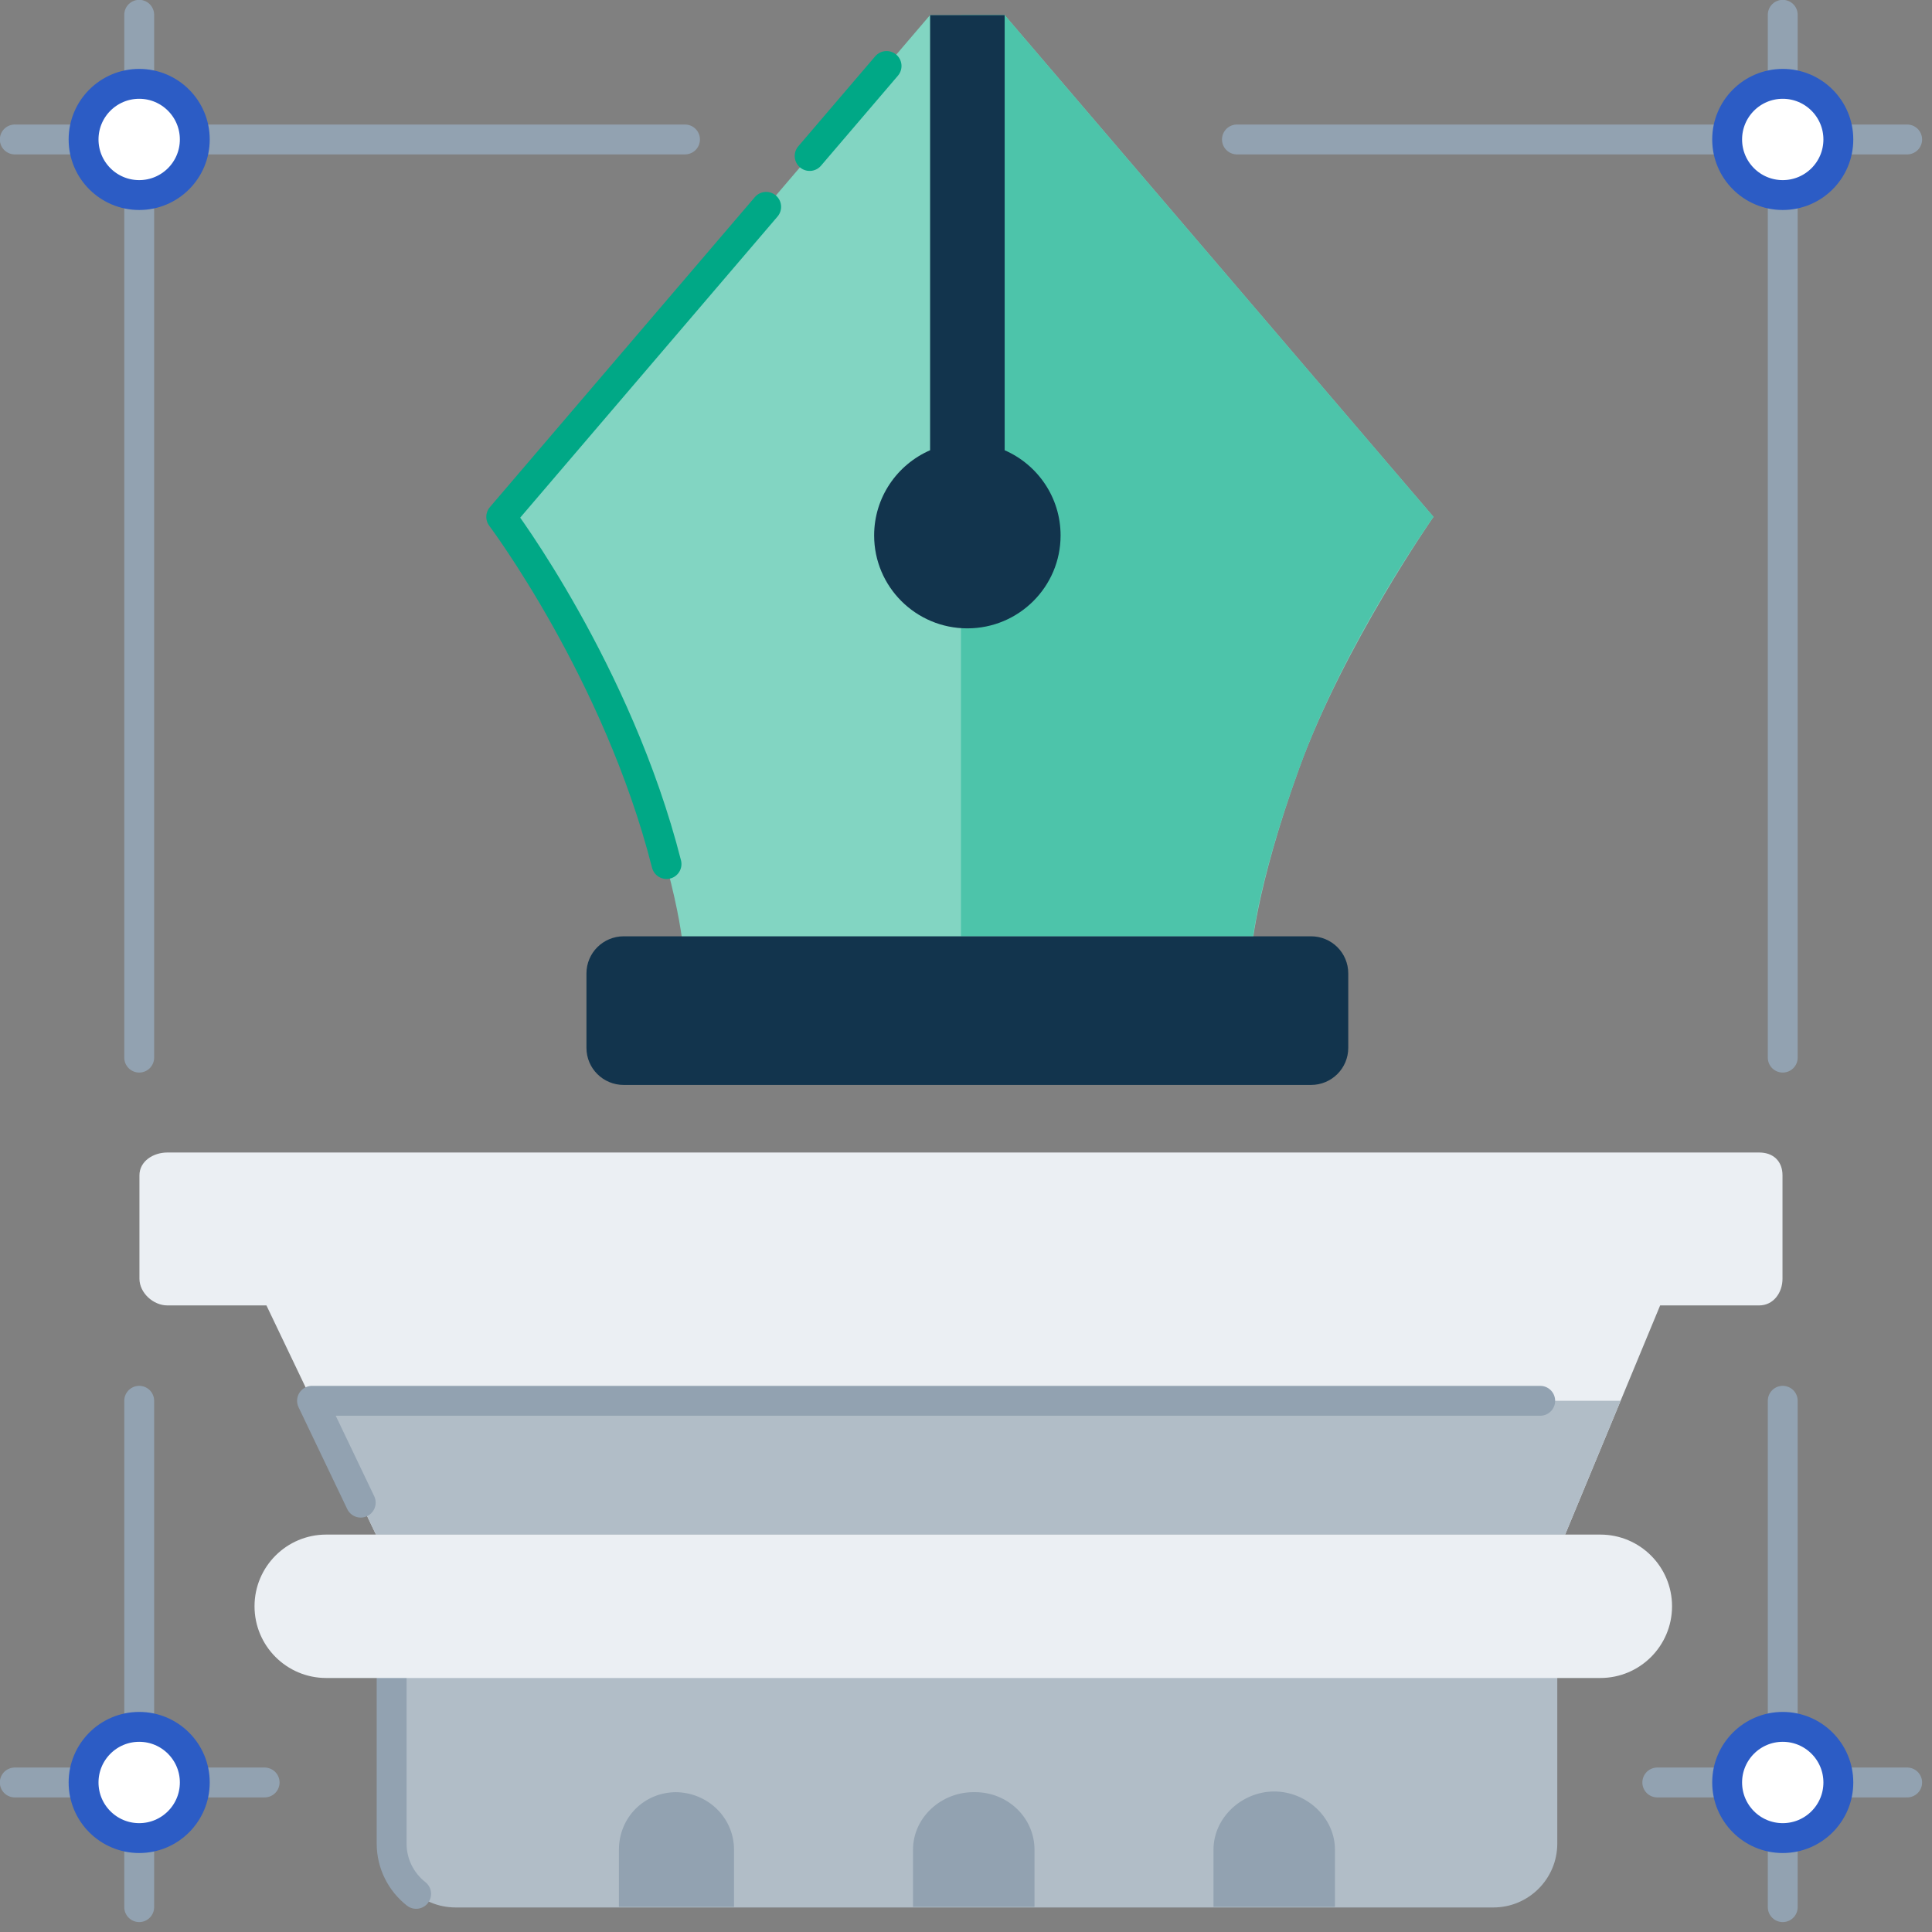 <?xml version="1.0" encoding="UTF-8"?>
<svg width="97px" height="97px" viewBox="0 0 97 97" version="1.1" xmlns="http://www.w3.org/2000/svg" xmlns:xlink="http://www.w3.org/1999/xlink">
    <rect x="0" y="0" width="97" height="97" fill="#808080" stroke="none"/>
    <!-- Generator: Sketch 53.2 (72643) - https://sketchapp.com -->
    <title>foundations-illu</title>
    <desc>Created with Sketch.</desc>
    <g id="Welcome" stroke="none" stroke-width="1" fill="none" fill-rule="evenodd">
        <g id="DS-home-page" transform="translate(-479, -731)">
            <g id="foundations-illu" transform="translate(479, 731)">
                <path d="M89.506,70.329 L89.506,95.752" id="Stroke-1" stroke="#92A2B1" stroke-width="1.5" stroke-linecap="round" stroke-linejoin="round"></path>
                <path d="M89.506,0.742 L89.506,53.1" id="Stroke-3" stroke="#92A2B1" stroke-width="1.5" stroke-linecap="round" stroke-linejoin="round"></path>
                <path d="M34.392,7.002 L0.742,7.002" id="Stroke-5" stroke="#92A2B1" stroke-width="1.5" stroke-linecap="round" stroke-linejoin="round"></path>
                <path d="M95.753,7.002 L62.103,7.002" id="Stroke-7" stroke="#92A2B1" stroke-width="1.5" stroke-linecap="round" stroke-linejoin="round"></path>
                <path d="M13.286,89.493 L0.742,89.493" id="Stroke-9" stroke="#92A2B1" stroke-width="1.5" stroke-linecap="round" stroke-linejoin="round"></path>
                <path d="M95.753,89.493 L83.208,89.493" id="Stroke-11" stroke="#92A2B1" stroke-width="1.5" stroke-linecap="round" stroke-linejoin="round"></path>
                <path d="M74.978,95.768 L22.873,95.768 C21.1,95.768 19.662,94.331 19.662,92.558 L19.662,82.859 L78.187,82.859 L78.187,92.558 C78.187,94.331 76.75,95.768 74.978,95.768" id="Fill-13" fill="#B1BDC7"></path>
                <path d="M20.893,95.085 C20.144,94.497 19.663,93.584 19.663,92.558 L19.663,82.858" id="Stroke-15" stroke="#92A2B1" stroke-width="1.5" stroke-linecap="round" stroke-linejoin="round"></path>
                <path d="M63.975,89.945 C62.355,89.945 60.926,91.254 60.926,92.869 L60.926,95.738 L67.024,95.738 L67.024,92.869 C67.024,91.254 65.596,89.945 63.975,89.945 M48.964,89.98 L48.869,89.98 C47.248,89.98 45.84,91.254 45.84,92.869 L45.84,95.738 L51.939,95.738 L51.939,92.869 C51.939,91.254 50.584,89.98 48.964,89.98 M36.853,92.869 L36.853,95.738 L31.075,95.738 L31.075,92.869 C31.075,91.254 32.335,89.98 33.956,89.98 L33.902,89.98 C35.523,89.98 36.853,91.254 36.853,92.869" id="Fill-17" fill="#92A2B1"></path>
                <path d="M80.348,84.247 L16.378,84.247 C14.39,84.247 12.779,82.635 12.779,80.646 C12.779,78.659 14.39,77.047 16.378,77.047 L80.348,77.047 C82.337,77.047 83.948,78.659 83.948,80.646 C83.948,82.635 82.337,84.247 80.348,84.247" id="Fill-19" fill="#EBEFF3"></path>
                <path d="M88.325,57.864 L8.401,57.864 C7.692,57.864 7.001,58.303 7.001,59.011 L7.001,64.201 C7.001,64.907 7.692,65.541 8.401,65.541 L13.377,65.541 L18.877,77.047 L78.58,77.047 L83.351,65.541 L88.325,65.541 C89.035,65.541 89.494,64.907 89.494,64.201 L89.494,59.011 C89.494,58.303 89.035,57.864 88.325,57.864" id="Fill-21" fill="#EBEFF3"></path>
                <polygon id="Fill-23" fill="#B1BDC7" points="78.58 77.047 81.365 70.329 15.666 70.329 18.878 77.047"></polygon>
                <path d="M71.972,25.95 L50.44,0.757 L46.696,0.757 L25.165,25.95 C25.165,25.95 29.552,32.095 31.896,38.545 C34.241,44.995 34.323,47.942 34.323,47.942 L62.814,47.942 C62.814,47.942 63.006,44.69 65.24,38.545 C67.475,32.4 71.972,25.95 71.972,25.95" id="Fill-25" fill="#82D5C2"></path>
                <path d="M71.972,25.95 C71.972,25.95 67.585,32.095 65.24,38.545 C63.65,42.923 63.1,45.684 62.912,47.008 L48.247,47.008 L48.247,0.757 L50.44,0.757 L71.972,25.95 Z" id="Fill-27" fill="#4DC4AA"></path>
                <path d="M29.444,48.873 C29.444,47.843 30.28,47.009 31.317,47.009 L65.82,47.009 C66.855,47.009 67.692,47.836 67.692,48.873 L67.692,52.608 C67.692,53.638 66.858,54.472 65.82,54.472 L31.317,54.472 C30.283,54.472 29.444,53.645 29.444,52.608 L29.444,48.873 Z M50.441,22.606 L50.441,0.758 L46.697,0.758 L46.697,22.606 C45.043,23.326 43.888,24.97 43.888,26.883 C43.888,29.459 45.983,31.548 48.568,31.548 C51.154,31.548 53.249,29.459 53.249,26.883 C53.249,24.97 52.094,23.326 50.441,22.606 L50.441,22.606 Z" id="Fill-29" fill="#12344D"></path>
                <path d="M38.467,10.385 L25.165,25.95 C25.165,25.95 31.007,33.718 33.464,43.381" id="Stroke-31" stroke="#00A886" stroke-width="1.5" stroke-linecap="round" stroke-linejoin="round"></path>
                <path d="M44.512,3.313 L40.65,7.832" id="Stroke-33" stroke="#00A886" stroke-width="1.5" stroke-linecap="round" stroke-linejoin="round"></path>
                <polyline id="Stroke-35" stroke="#92A2B1" stroke-width="1.5" stroke-linecap="round" stroke-linejoin="round" points="18.111 75.443 15.666 70.33 77.329 70.33"></polyline>
                <path d="M6.989,70.329 L6.989,95.752" id="Stroke-37" stroke="#92A2B1" stroke-width="1.5" stroke-linecap="round" stroke-linejoin="round"></path>
                <path d="M6.989,0.742 L6.989,53.1" id="Stroke-39" stroke="#92A2B1" stroke-width="1.5" stroke-linecap="round" stroke-linejoin="round"></path>
                <path d="M9.78,7.002 C9.78,5.46 8.53,4.21 6.989,4.21 C5.446,4.21 4.196,5.46 4.196,7.002 C4.196,8.544 5.446,9.793 6.989,9.793 C8.53,9.793 9.78,8.544 9.78,7.002" id="Fill-41" fill="#FFFFFF"></path>
                <path d="M9.78,7.002 C9.78,5.46 8.53,4.21 6.989,4.21 C5.446,4.21 4.196,5.46 4.196,7.002 C4.196,8.544 5.446,9.793 6.989,9.793 C8.53,9.793 9.78,8.544 9.78,7.002 Z" id="Stroke-43" stroke="#2C5CC5" stroke-width="1.5" stroke-linecap="round" stroke-linejoin="round"></path>
                <path d="M92.298,7.002 C92.298,5.46 91.048,4.21 89.506,4.21 C87.965,4.21 86.715,5.46 86.715,7.002 C86.715,8.544 87.965,9.793 89.506,9.793 C91.048,9.793 92.298,8.544 92.298,7.002" id="Fill-45" fill="#FFFFFF"></path>
                <path d="M92.298,7.002 C92.298,5.46 91.048,4.21 89.506,4.21 C87.965,4.21 86.715,5.46 86.715,7.002 C86.715,8.544 87.965,9.793 89.506,9.793 C91.048,9.793 92.298,8.544 92.298,7.002 Z" id="Stroke-47" stroke="#2C5CC5" stroke-width="1.5" stroke-linecap="round" stroke-linejoin="round"></path>
                <path d="M92.298,89.493 C92.298,87.951 91.048,86.701 89.506,86.701 C87.965,86.701 86.715,87.951 86.715,89.493 C86.715,91.035 87.965,92.285 89.506,92.285 C91.048,92.285 92.298,91.035 92.298,89.493" id="Fill-49" fill="#FFFFFF"></path>
                <path d="M92.298,89.493 C92.298,87.951 91.048,86.701 89.506,86.701 C87.965,86.701 86.715,87.951 86.715,89.493 C86.715,91.035 87.965,92.285 89.506,92.285 C91.048,92.285 92.298,91.035 92.298,89.493 Z" id="Stroke-51" stroke="#2C5CC5" stroke-width="1.5" stroke-linecap="round" stroke-linejoin="round"></path>
                <path d="M9.78,89.493 C9.78,87.951 8.53,86.701 6.989,86.701 C5.446,86.701 4.196,87.951 4.196,89.493 C4.196,91.035 5.446,92.285 6.989,92.285 C8.53,92.285 9.78,91.035 9.78,89.493" id="Fill-53" fill="#FFFFFF"></path>
                <path d="M9.78,89.493 C9.78,87.951 8.53,86.701 6.989,86.701 C5.446,86.701 4.196,87.951 4.196,89.493 C4.196,91.035 5.446,92.285 6.989,92.285 C8.53,92.285 9.78,91.035 9.78,89.493 Z" id="Stroke-55" stroke="#2C5CC5" stroke-width="1.5" stroke-linecap="round" stroke-linejoin="round"></path>
            </g>
        </g>
    </g>
</svg>